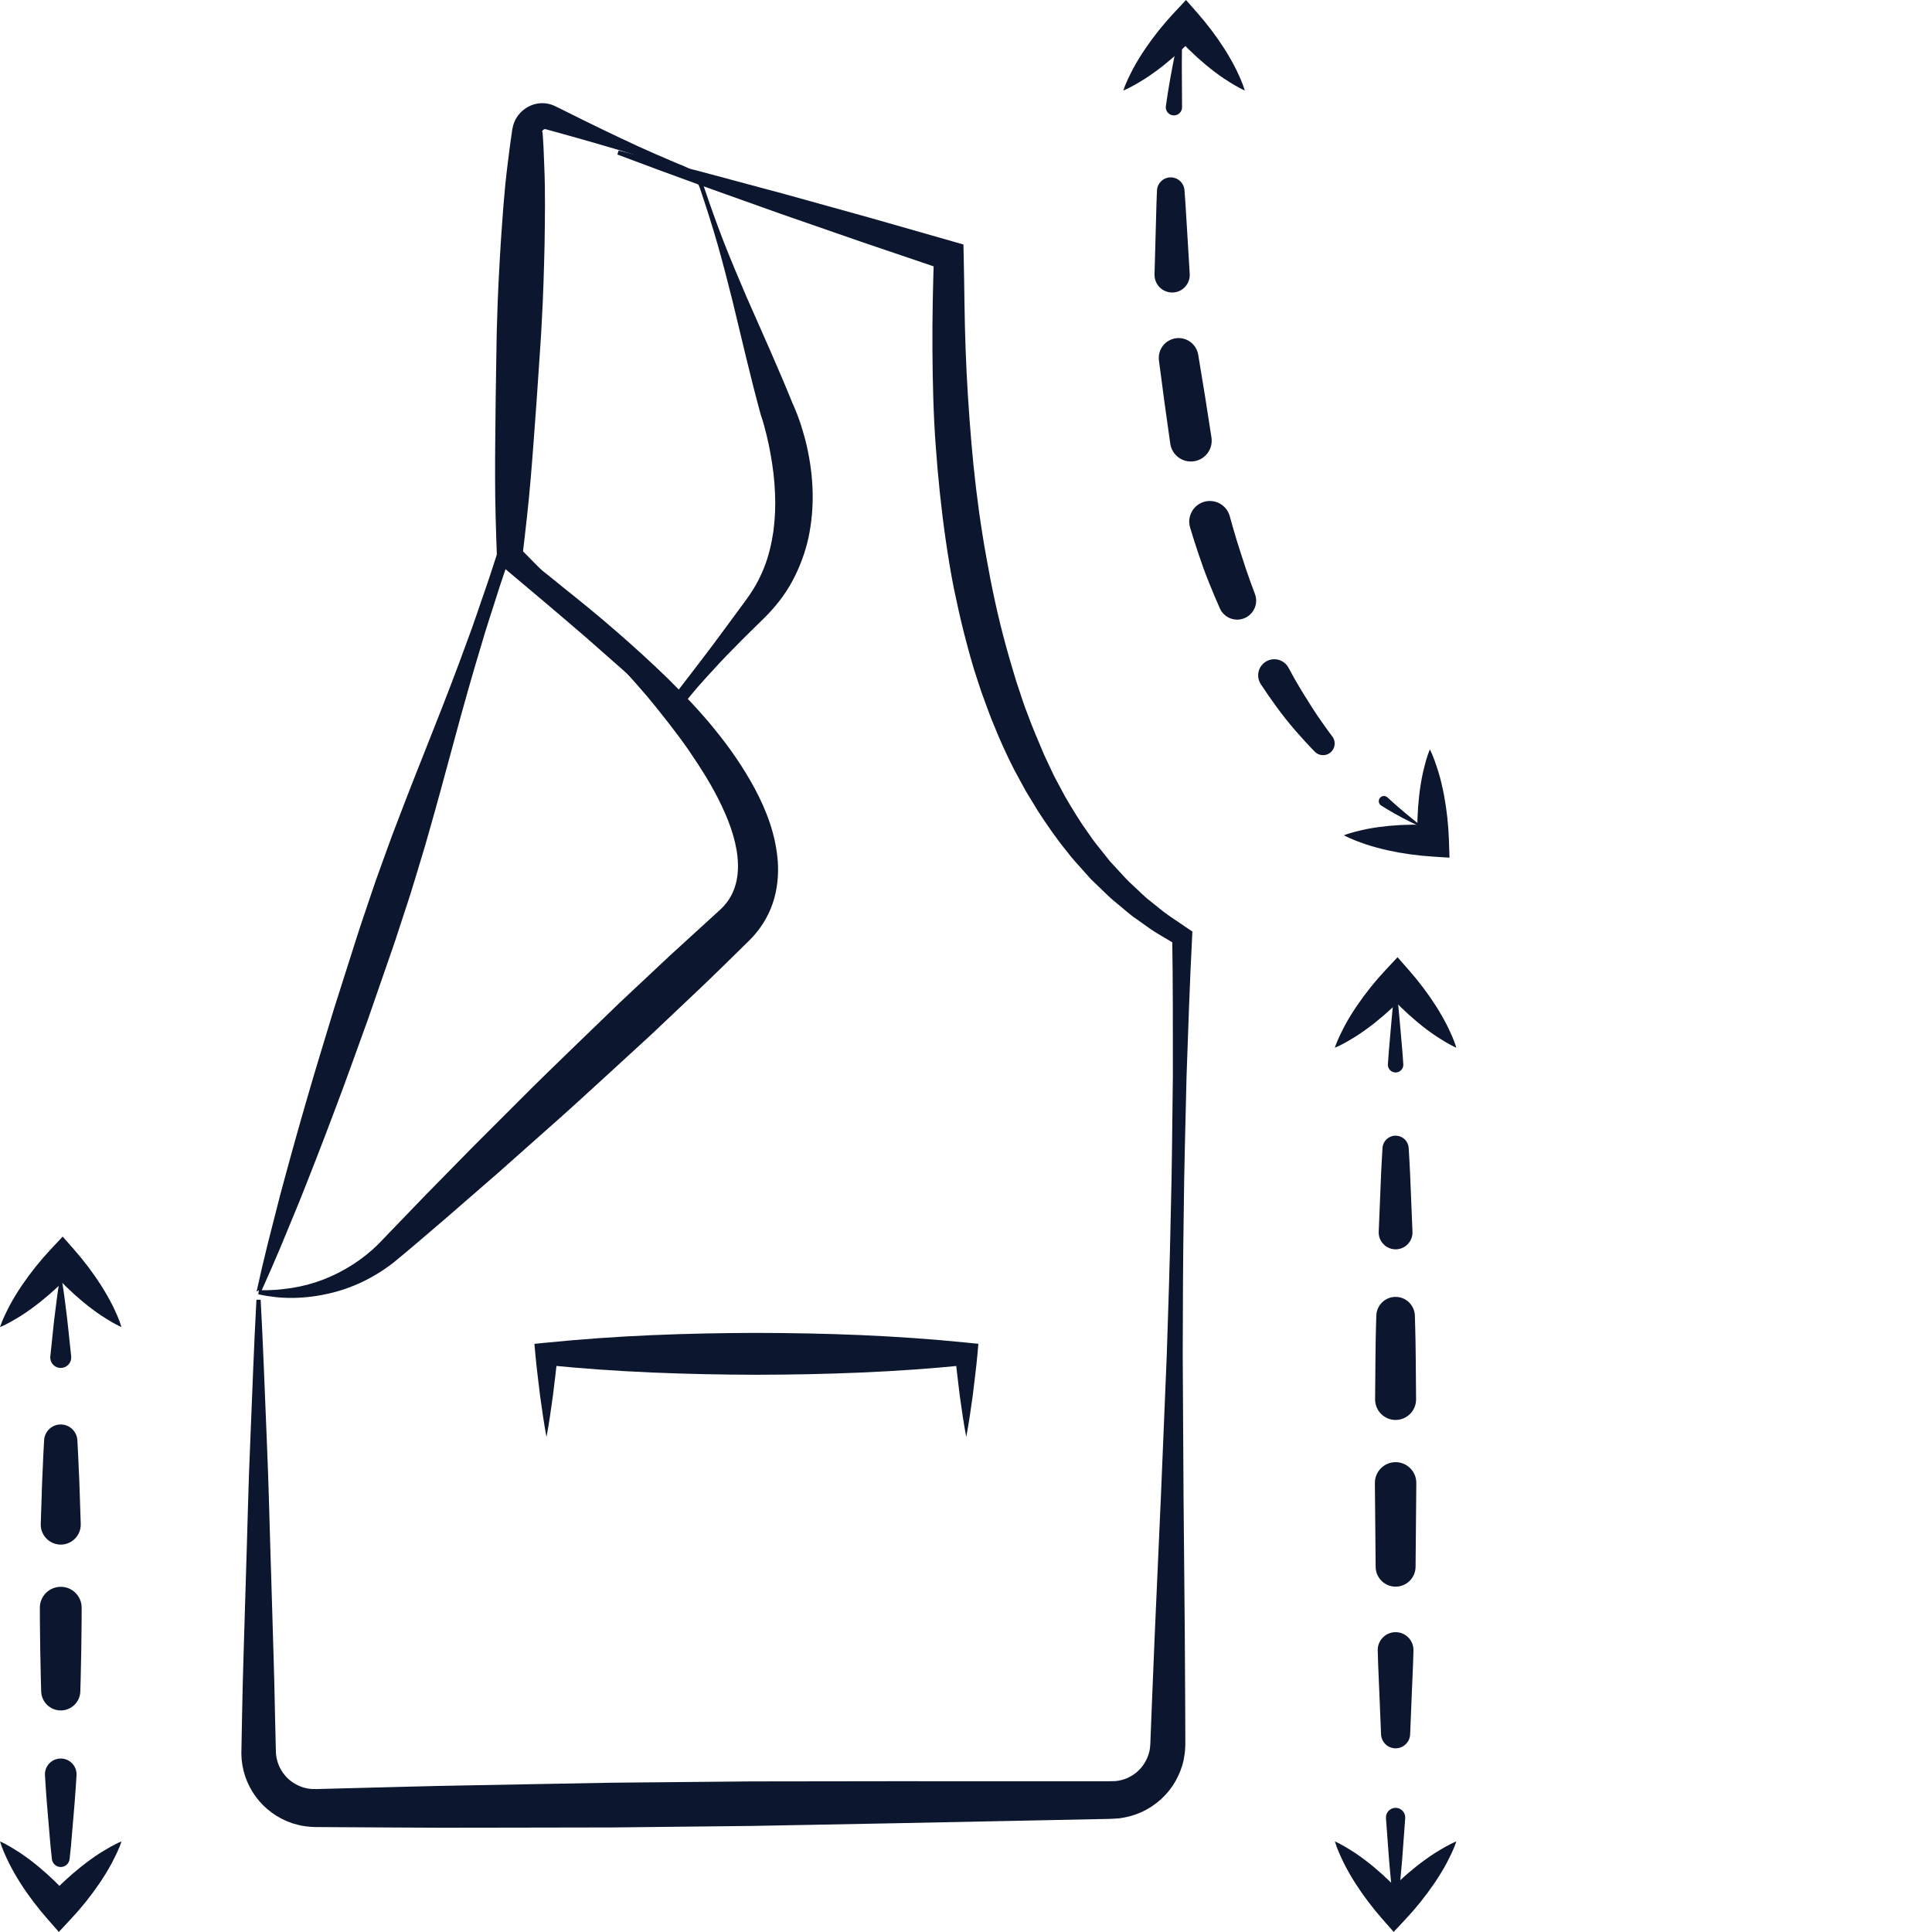 <svg width="96" height="96" viewBox="0 0 96 96" fill="none" xmlns="http://www.w3.org/2000/svg">
<path d="M12.834 64.314C12.89 63.902 12.857 64.199 12.873 64.107H12.886H12.913L12.966 64.109H13.072L13.281 64.11L13.7 64.091C13.977 64.066 14.253 64.039 14.525 63.995C15.069 63.907 15.6 63.762 16.105 63.565C17.112 63.166 18.033 62.575 18.776 61.842L21.121 59.408L23.506 56.979L25.914 54.572C26.714 53.769 27.529 52.978 28.344 52.188L30.792 49.823L33.274 47.495L35.781 45.206C36.413 44.63 36.697 43.846 36.668 42.913C36.64 41.986 36.314 40.99 35.86 40.041C35.412 39.083 34.825 38.163 34.206 37.257C33.576 36.355 32.882 35.482 32.172 34.62C31.442 33.773 30.696 32.934 29.904 32.133C29.117 31.327 28.308 30.539 27.478 29.771C26.64 29.015 25.785 28.274 24.906 27.561L25.417 27.41C25.156 28.177 24.889 28.942 24.648 29.715C24.405 30.488 24.144 31.255 23.921 32.034C23.45 33.586 23.013 35.147 22.59 36.714C22.164 38.281 21.746 39.849 21.298 41.407C21.084 42.19 20.834 42.961 20.605 43.738C20.377 44.517 20.109 45.281 19.862 46.053C19.618 46.826 19.344 47.587 19.08 48.354L18.284 50.65C17.73 52.174 17.192 53.702 16.614 55.218C16.046 56.736 15.457 58.247 14.854 59.755L13.924 62.007C13.608 62.757 13.282 63.502 12.946 64.243L12.834 64.314ZM12.749 64.178C12.924 63.382 13.109 62.59 13.304 61.8L13.906 59.441C14.325 57.873 14.757 56.309 15.21 54.751C15.656 53.193 16.138 51.645 16.606 50.093L17.344 47.776C17.592 47.006 17.828 46.23 18.093 45.465C18.358 44.699 18.601 43.926 18.884 43.166C19.165 42.406 19.426 41.639 19.724 40.885C20.297 39.367 20.901 37.861 21.497 36.351C22.096 34.843 22.68 33.33 23.232 31.806C23.52 31.047 23.769 30.276 24.037 29.512C24.306 28.748 24.552 27.975 24.801 27.204L24.946 26.758L25.312 27.054C26.196 27.77 27.102 28.459 27.982 29.186C28.874 29.896 29.76 30.618 30.622 31.371C31.488 32.12 32.336 32.895 33.166 33.697C33.984 34.511 34.792 35.344 35.526 36.258C36.268 37.166 36.944 38.141 37.518 39.21C38.084 40.278 38.548 41.467 38.648 42.812C38.694 43.482 38.628 44.195 38.398 44.882C38.169 45.565 37.753 46.212 37.258 46.705C36.434 47.514 35.638 48.3 34.813 49.087L32.341 51.426L29.832 53.727C28.994 54.495 28.157 55.261 27.305 56.011L24.757 58.273L22.185 60.508C21.308 61.25 20.485 61.978 19.562 62.73C18.594 63.486 17.486 64.019 16.322 64.279C15.742 64.412 15.153 64.483 14.566 64.493C14.274 64.496 13.981 64.483 13.692 64.453L13.261 64.394L13.046 64.354L12.941 64.334L12.888 64.323L12.861 64.319L12.848 64.317C12.854 64.223 12.813 64.52 12.861 64.107L12.749 64.178Z" fill="#0C172F"/>
<path d="M34.774 9.337C34.676 9.053 34.48 8.804 34.229 8.641C33.99 8.49 33.646 8.412 33.352 8.296C32.738 8.084 32.122 7.881 31.504 7.685C30.264 7.304 29.013 6.945 27.758 6.598L27.289 6.468L27.17 6.436C27.132 6.424 27.085 6.41 27.085 6.417C27.062 6.414 27.044 6.424 27.028 6.429C26.962 6.458 26.928 6.53 26.944 6.568C26.95 6.57 26.945 6.586 26.953 6.573C26.962 6.562 26.962 6.522 26.961 6.586L26.96 6.648C26.966 6.562 26.962 6.629 26.964 6.612V6.62L26.965 6.634L26.966 6.665L26.974 6.786L27.005 7.274L27.044 8.248C27.102 9.548 27.076 10.842 27.06 12.138C27.029 13.434 26.993 14.729 26.918 16.022C26.89 16.669 26.837 17.316 26.797 17.962L26.665 19.902C26.569 21.194 26.481 22.488 26.37 23.78C26.262 25.072 26.112 26.361 25.958 27.652L25.754 27.158C27.052 28.476 28.349 29.793 29.665 31.092L31.654 33.021L33.676 34.916L33.198 34.98C33.422 34.648 33.63 34.396 33.848 34.106L34.492 33.268L35.132 32.429C35.349 32.153 35.552 31.864 35.764 31.584L37.017 29.884C37.224 29.601 37.392 29.354 37.553 29.074C37.709 28.798 37.841 28.512 37.961 28.222C38.194 27.638 38.337 27.025 38.429 26.404C38.512 25.778 38.54 25.141 38.51 24.5C38.484 23.858 38.408 23.213 38.29 22.57C38.233 22.249 38.168 21.928 38.088 21.61C38.013 21.301 37.921 20.962 37.832 20.697L37.81 20.638C37.293 18.758 36.86 16.85 36.398 14.952C36.158 14.006 35.921 13.058 35.65 12.122C35.382 11.186 35.084 10.26 34.774 9.337ZM34.972 9.27C35.285 10.192 35.609 11.11 35.962 12.017C36.314 12.926 36.7 13.822 37.081 14.721C37.866 16.51 38.677 18.292 39.405 20.1L39.384 20.042C39.556 20.428 39.68 20.756 39.8 21.118C39.913 21.476 40.016 21.834 40.097 22.2C40.261 22.93 40.36 23.68 40.38 24.438C40.397 25.197 40.333 25.966 40.172 26.721C40.006 27.476 39.729 28.212 39.361 28.893C39.177 29.236 38.96 29.558 38.726 29.864C38.493 30.164 38.222 30.464 37.97 30.712C37.468 31.204 36.965 31.692 36.478 32.194C35.981 32.689 35.509 33.205 35.04 33.722C34.802 33.978 34.578 34.246 34.354 34.512C34.136 34.772 33.904 35.065 33.73 35.309L33.514 35.613L33.252 35.374L31.202 33.509L29.122 31.678C27.725 30.47 26.308 29.281 24.893 28.092L24.701 27.93L24.689 27.6C24.642 26.301 24.6 25.002 24.601 23.705C24.597 22.409 24.618 21.113 24.63 19.817L24.66 17.873C24.673 17.225 24.674 16.577 24.7 15.93C24.733 14.634 24.805 13.341 24.884 12.048C24.974 10.756 25.056 9.462 25.222 8.172L25.344 7.205L25.413 6.721L25.432 6.601L25.436 6.57L25.438 6.556L25.444 6.497L25.454 6.437C25.457 6.42 25.48 6.301 25.505 6.212C25.532 6.118 25.561 6.061 25.592 5.986C25.864 5.424 26.461 5.085 27.049 5.13C27.193 5.142 27.338 5.172 27.468 5.225C27.546 5.253 27.574 5.27 27.61 5.288L27.72 5.341L28.157 5.558C29.321 6.14 30.492 6.708 31.67 7.253C32.261 7.521 32.854 7.782 33.452 8.034C33.75 8.172 34.049 8.248 34.357 8.45C34.645 8.646 34.865 8.941 34.972 9.27Z" fill="#0C172F"/>
<path d="M27.155 71.403C27.024 70.715 26.93 70.025 26.834 69.338C26.754 68.648 26.66 67.96 26.599 67.271L26.554 66.775L27.155 66.715C28.894 66.541 30.631 66.419 32.37 66.344C34.107 66.269 35.846 66.235 37.583 66.231C39.322 66.234 41.06 66.267 42.798 66.341C44.536 66.416 46.274 66.537 48.012 66.712L48.615 66.773L48.571 67.271C48.51 67.96 48.415 68.648 48.336 69.338C48.239 70.025 48.144 70.715 48.012 71.403C47.88 70.715 47.786 70.025 47.688 69.338C47.61 68.648 47.515 67.96 47.454 67.271L48.012 67.829C46.274 68.005 44.536 68.127 42.798 68.2C41.06 68.276 39.322 68.308 37.583 68.311C35.846 68.307 34.107 68.273 32.37 68.198C30.631 68.124 28.894 68.001 27.155 67.827L27.711 67.271C27.65 67.96 27.556 68.648 27.476 69.338C27.38 70.025 27.286 70.715 27.155 71.403Z" fill="#0C172F"/>
<path d="M30.738 7.48C32.133 7.826 33.525 8.182 34.914 8.55L39.076 9.668L43.225 10.821L47.367 12.004L47.873 12.149L47.885 12.709C47.921 14.281 47.922 15.822 47.981 17.369C48.011 18.141 48.045 18.912 48.096 19.681C48.145 20.452 48.201 21.22 48.267 21.986C48.397 23.52 48.577 25.048 48.819 26.562C48.934 27.32 49.083 28.07 49.221 28.824C49.37 29.573 49.531 30.32 49.715 31.06C49.898 31.8 50.101 32.534 50.32 33.262C50.422 33.629 50.537 33.992 50.661 34.349C50.781 34.709 50.896 35.072 51.037 35.424C51.296 36.137 51.596 36.83 51.892 37.528L52.374 38.553L52.908 39.552C53.285 40.204 53.677 40.849 54.12 41.458C54.328 41.773 54.566 42.064 54.803 42.357L55.154 42.798L55.537 43.213C55.791 43.49 56.041 43.774 56.324 44.022C56.604 44.273 56.86 44.554 57.163 44.778C57.46 45.009 57.742 45.261 58.052 45.476L58.989 46.113L59.249 46.289L59.236 46.549C59.117 48.86 59.04 51.169 58.959 53.48C58.907 55.79 58.837 58.101 58.817 60.412C58.78 62.722 58.775 65.034 58.769 67.345L58.809 74.281L58.872 81.217L58.892 84.684L58.898 86.418V86.634V86.689L58.895 86.786L58.888 86.894C58.889 87.005 58.85 87.273 58.813 87.46C58.733 87.832 58.589 88.189 58.401 88.52C58.024 89.181 57.431 89.714 56.734 90.037C56.385 90.194 56.012 90.3 55.63 90.35C55.205 90.388 54.973 90.38 54.672 90.389L51.206 90.46L44.273 90.6L37.341 90.73L30.408 90.805L23.474 90.817C21.163 90.826 18.851 90.798 16.54 90.79L15.625 90.784L15.408 90.772C15.351 90.772 15.207 90.749 15.111 90.736C14.884 90.706 14.72 90.653 14.529 90.598C13.797 90.356 13.149 89.884 12.704 89.266C12.249 88.656 12.001 87.894 11.993 87.144L12.025 85.384C12.065 83.073 12.152 80.762 12.216 78.45C12.292 76.14 12.337 73.828 12.44 71.517C12.537 69.206 12.616 66.894 12.742 64.584H12.952C13.079 66.894 13.157 69.206 13.255 71.517C13.357 73.828 13.402 76.14 13.479 78.45C13.543 80.762 13.629 83.073 13.669 85.384L13.71 87.092C13.735 87.493 13.881 87.88 14.133 88.184C14.377 88.496 14.724 88.712 15.091 88.824C15.177 88.844 15.292 88.877 15.353 88.877C15.4 88.88 15.397 88.893 15.485 88.893L15.703 88.898L16.52 88.876C18.831 88.822 21.141 88.746 23.453 88.71L30.385 88.582L37.319 88.517L44.252 88.508L51.187 88.509H54.653C54.929 88.509 55.276 88.512 55.428 88.502C55.62 88.482 55.809 88.436 55.989 88.362C56.345 88.21 56.664 87.948 56.869 87.61C56.971 87.441 57.053 87.26 57.101 87.068C57.116 86.97 57.139 86.954 57.148 86.777L57.157 86.669L57.16 86.642C57.163 86.594 57.158 86.677 57.16 86.658L57.161 86.604L57.169 86.388L57.237 84.654L57.38 81.19L57.689 74.261L57.976 67.332C58.052 65.021 58.129 62.71 58.173 60.4C58.236 58.09 58.248 55.778 58.279 53.468C58.28 51.156 58.284 48.844 58.246 46.532L58.493 46.969L57.457 46.352C57.114 46.141 56.797 45.892 56.467 45.664C56.128 45.441 55.837 45.161 55.523 44.909C55.204 44.658 54.919 44.374 54.629 44.093L54.194 43.672L53.792 43.221C53.521 42.922 53.248 42.624 53.007 42.301C52.496 41.676 52.04 41.013 51.599 40.338L50.971 39.308L50.396 38.249C50.032 37.533 49.694 36.805 49.4 36.06C49.24 35.692 49.106 35.316 48.968 34.941C48.825 34.566 48.694 34.189 48.575 33.809C48.317 33.052 48.117 32.28 47.914 31.51C47.718 30.738 47.547 29.962 47.386 29.185C47.234 28.406 47.106 27.622 46.993 26.84C46.767 25.272 46.605 23.698 46.493 22.124C46.377 20.55 46.344 18.974 46.332 17.402C46.321 15.832 46.357 14.254 46.407 12.709L46.925 13.416L42.846 12.033L38.779 10.621L34.72 9.173C33.369 8.685 32.021 8.186 30.676 7.678L30.738 7.48Z" fill="#0C172F"/>
<path d="M58.741 1.16C58.741 1.16 58.733 2.204 58.724 3.248C58.731 4.288 58.736 5.328 58.736 5.328C58.737 5.551 58.557 5.734 58.335 5.735C58.111 5.736 57.928 5.556 57.927 5.332C57.927 5.314 57.928 5.292 57.931 5.275C57.931 5.275 58.073 4.235 58.279 3.206C58.375 2.691 58.489 2.178 58.58 1.796C58.668 1.412 58.741 1.16 58.741 1.16Z" fill="#0C172F"/>
<path d="M58.856 9.448C58.856 9.448 58.875 9.708 58.903 10.097C58.927 10.488 58.959 11.006 58.991 11.526C59.053 12.566 59.116 13.606 59.116 13.606C59.147 14.089 58.779 14.504 58.297 14.533C57.815 14.562 57.399 14.196 57.37 13.713C57.368 13.688 57.368 13.661 57.368 13.636C57.368 13.636 57.396 12.594 57.425 11.553C57.439 11.033 57.453 10.512 57.464 10.122C57.48 9.732 57.489 9.472 57.489 9.472C57.504 9.093 57.823 8.798 58.2 8.813C58.552 8.828 58.831 9.105 58.856 9.448Z" fill="#0C172F"/>
<path d="M59.539 17.626C59.539 17.626 59.707 18.652 59.876 19.679C60.036 20.707 60.196 21.735 60.196 21.735C60.285 22.3 59.9 22.831 59.336 22.919C58.771 23.01 58.242 22.623 58.152 22.059C58.151 22.055 58.15 22.044 58.15 22.042C58.15 22.042 58.004 21.011 57.86 19.98C57.724 18.948 57.588 17.916 57.588 17.916C57.515 17.376 57.894 16.88 58.434 16.807C58.963 16.736 59.451 17.103 59.539 17.626Z" fill="#0C172F"/>
<path d="M61.107 25.653C61.107 25.653 61.176 25.898 61.279 26.266C61.383 26.631 61.531 27.117 61.69 27.598C61.991 28.565 62.355 29.509 62.355 29.509C62.542 29.994 62.299 30.539 61.814 30.726C61.344 30.907 60.82 30.687 60.616 30.235L60.614 30.23C60.614 30.23 60.175 29.253 59.804 28.249C59.624 27.745 59.455 27.238 59.334 26.857C59.216 26.475 59.138 26.222 59.138 26.222C58.971 25.682 59.274 25.107 59.814 24.939C60.355 24.773 60.93 25.075 61.096 25.617C61.099 25.623 61.1 25.631 61.103 25.638L61.107 25.653Z" fill="#0C172F"/>
<path d="M64.025 33.181C64.025 33.181 64.147 33.403 64.331 33.737C64.518 34.067 64.778 34.499 65.051 34.925C65.582 35.787 66.201 36.593 66.201 36.593C66.395 36.846 66.347 37.21 66.094 37.405C65.859 37.585 65.531 37.557 65.329 37.351L65.327 37.349C65.327 37.349 64.575 36.586 63.903 35.746C63.57 35.326 63.257 34.89 63.027 34.558C62.803 34.226 62.654 34.005 62.654 34.005C62.407 33.638 62.505 33.141 62.871 32.894C63.238 32.647 63.735 32.743 63.982 33.11C63.995 33.13 64.007 33.15 64.018 33.17L64.025 33.181Z" fill="#0C172F"/>
<path d="M68.94 39.621C68.94 39.621 69.378 40.026 69.84 40.411C70.299 40.797 70.782 41.163 70.782 41.163C70.782 41.163 70.224 40.925 69.687 40.639C69.148 40.358 68.632 40.028 68.632 40.028L68.628 40.026C68.51 39.95 68.475 39.791 68.551 39.672C68.627 39.552 68.786 39.517 68.904 39.593C68.918 39.602 68.93 39.612 68.94 39.621Z" fill="#0C172F"/>
<path d="M69.347 48.716C69.347 48.716 69.468 49.757 69.557 50.797C69.603 51.317 69.648 51.839 69.683 52.228C69.711 52.619 69.729 52.879 69.729 52.879C69.745 53.091 69.587 53.275 69.375 53.289C69.163 53.305 68.979 53.147 68.964 52.935C68.963 52.916 68.963 52.896 68.964 52.879C68.964 52.879 68.983 52.619 69.011 52.228C69.045 51.839 69.091 51.317 69.136 50.797C69.225 49.757 69.347 48.716 69.347 48.716Z" fill="#0C172F"/>
<path d="M69.997 57.042C69.997 57.042 70.064 58.083 70.1 59.123C70.142 60.164 70.185 61.204 70.185 61.204C70.205 61.667 69.844 62.059 69.381 62.078C68.918 62.096 68.526 61.736 68.508 61.274C68.507 61.251 68.507 61.227 68.508 61.204C68.508 61.204 68.55 60.164 68.593 59.123C68.629 58.083 68.696 57.042 68.696 57.042C68.72 56.683 69.029 56.41 69.388 56.432C69.72 56.454 69.977 56.719 69.997 57.042Z" fill="#0C172F"/>
<path d="M70.304 65.367C70.304 65.367 70.339 66.409 70.347 67.449C70.355 68.49 70.364 69.53 70.364 69.53C70.368 70.093 69.916 70.551 69.355 70.557C68.792 70.561 68.334 70.109 68.328 69.547C68.328 69.543 68.328 69.534 68.328 69.53C68.328 69.53 68.338 68.49 68.346 67.449C68.353 66.409 68.388 65.367 68.388 65.367C68.407 64.838 68.85 64.423 69.379 64.442C69.884 64.458 70.287 64.869 70.304 65.367Z" fill="#0C172F"/>
<path d="M70.376 73.693L70.339 77.856C70.335 78.404 69.885 78.844 69.337 78.84C68.796 78.834 68.36 78.396 68.355 77.856L68.317 73.693C68.312 73.125 68.769 72.66 69.337 72.654C69.905 72.649 70.371 73.106 70.376 73.674C70.376 73.68 70.376 73.689 70.376 73.693Z" fill="#0C172F"/>
<path d="M70.234 82.018C70.234 82.018 70.227 82.278 70.215 82.669C70.198 83.06 70.176 83.58 70.154 84.1C70.112 85.141 70.069 86.181 70.069 86.181C70.052 86.58 69.716 86.89 69.317 86.873C68.939 86.858 68.641 86.552 68.624 86.181C68.624 86.181 68.581 85.141 68.538 84.1C68.517 83.58 68.495 83.06 68.478 82.669C68.466 82.278 68.459 82.018 68.459 82.018C68.442 81.528 68.828 81.117 69.319 81.102C69.809 81.086 70.219 81.472 70.234 81.962C70.234 81.98 70.234 82.001 70.234 82.018Z" fill="#0C172F"/>
<path d="M69.824 90.344C69.824 90.344 69.748 91.385 69.671 92.425C69.576 93.467 69.483 94.507 69.483 94.507C69.476 94.581 69.41 94.637 69.334 94.631C69.267 94.625 69.216 94.572 69.21 94.507C69.21 94.507 69.116 93.467 69.022 92.425C68.946 91.385 68.868 90.344 68.868 90.344C68.85 90.08 69.047 89.851 69.311 89.831C69.575 89.812 69.804 90.009 69.824 90.273C69.826 90.296 69.826 90.321 69.824 90.344Z" fill="#0C172F"/>
<path d="M55.817 4.497C55.947 4.1 56.131 3.753 56.309 3.401C56.495 3.056 56.7 2.729 56.915 2.411C57.347 1.777 57.823 1.184 58.341 0.631L58.932 -1.85966e-05L59.499 0.645C59.988 1.203 60.437 1.793 60.841 2.425C61.041 2.744 61.232 3.069 61.404 3.412C61.485 3.588 61.573 3.757 61.648 3.939C61.724 4.119 61.796 4.301 61.855 4.497C61.668 4.415 61.496 4.32 61.327 4.221C61.156 4.125 60.999 4.016 60.835 3.913C60.516 3.701 60.217 3.471 59.927 3.232C59.351 2.752 58.82 2.231 58.328 1.676L59.485 1.691C58.972 2.249 58.416 2.769 57.816 3.248C57.515 3.485 57.204 3.713 56.873 3.925C56.536 4.129 56.204 4.339 55.817 4.497Z" fill="#0C172F"/>
<path d="M66.328 52.061C66.457 51.664 66.641 51.317 66.82 50.965C67.005 50.62 67.211 50.293 67.425 49.975C67.858 49.341 68.334 48.748 68.852 48.195L69.443 47.564L70.01 48.209C70.498 48.767 70.948 49.357 71.352 49.989C71.552 50.308 71.743 50.633 71.915 50.976C71.996 51.152 72.084 51.321 72.159 51.503C72.235 51.683 72.307 51.865 72.365 52.061C72.179 51.979 72.007 51.884 71.838 51.785C71.667 51.689 71.51 51.58 71.346 51.477C71.027 51.265 70.728 51.035 70.438 50.796C69.862 50.316 69.331 49.795 68.839 49.24L69.996 49.255C69.483 49.813 68.927 50.333 68.327 50.812C68.025 51.049 67.715 51.277 67.384 51.489C67.047 51.693 66.715 51.903 66.328 52.061Z" fill="#0C172F"/>
<path d="M71.048 37.235C71.237 37.607 71.353 37.983 71.474 38.358C71.588 38.734 71.674 39.11 71.748 39.487C71.89 40.241 71.972 40.997 71.997 41.754L72.025 42.618L71.169 42.562C70.429 42.514 69.693 42.414 68.96 42.253C68.594 42.17 68.228 42.074 67.865 41.953C67.684 41.886 67.501 41.829 67.32 41.753C67.138 41.679 66.958 41.602 66.778 41.505C66.969 41.43 67.158 41.377 67.346 41.326C67.536 41.273 67.724 41.239 67.912 41.195C68.288 41.121 68.662 41.073 69.037 41.035C69.784 40.967 70.526 40.961 71.266 41.006L70.438 41.813C70.406 41.055 70.432 40.295 70.518 39.533C70.562 39.151 70.621 38.77 70.705 38.387C70.8 38.003 70.888 37.621 71.048 37.235Z" fill="#0C172F"/>
<path d="M72.365 91.499C72.236 91.896 72.052 92.243 71.874 92.595C71.688 92.94 71.483 93.267 71.268 93.585C70.836 94.219 70.36 94.812 69.841 95.365L69.251 95.996L68.684 95.351C68.196 94.793 67.746 94.201 67.341 93.571C67.141 93.252 66.951 92.927 66.779 92.584C66.698 92.408 66.609 92.239 66.535 92.057C66.459 91.877 66.387 91.695 66.328 91.499C66.515 91.581 66.687 91.676 66.856 91.775C67.027 91.871 67.184 91.98 67.348 92.081C67.667 92.295 67.966 92.525 68.256 92.764C68.832 93.244 69.363 93.764 69.855 94.32L68.698 94.305C69.211 93.745 69.767 93.227 70.367 92.748C70.668 92.511 70.979 92.281 71.309 92.071C71.647 91.867 71.979 91.657 72.365 91.499Z" fill="#0C172F"/>
<path d="M3.018 63.235C3.018 63.235 3.06 63.495 3.12 63.886C3.184 64.276 3.244 64.796 3.312 65.316C3.378 65.836 3.424 66.358 3.468 66.747C3.509 67.138 3.537 67.398 3.537 67.398C3.566 67.684 3.36 67.94 3.073 67.971C2.786 68 2.53 67.794 2.5 67.507C2.496 67.471 2.497 67.432 2.5 67.398C2.5 67.398 2.528 67.138 2.569 66.747C2.613 66.358 2.658 65.836 2.725 65.316C2.793 64.796 2.853 64.276 2.917 63.886C2.977 63.495 3.018 63.235 3.018 63.235Z" fill="#0C172F"/>
<path d="M3.844 71.561C3.844 71.561 3.904 72.602 3.943 73.642L4.012 75.723C4.029 76.273 3.6 76.731 3.051 76.75C2.503 76.767 2.043 76.337 2.025 75.789C2.024 75.767 2.024 75.745 2.025 75.723L2.093 73.642C2.132 72.602 2.192 71.561 2.192 71.561C2.219 71.105 2.609 70.757 3.065 70.782C3.489 70.807 3.82 71.146 3.844 71.561Z" fill="#0C172F"/>
<path d="M4.058 79.886C4.058 79.886 4.058 80.927 4.039 81.968C4.024 83.009 3.991 84.049 3.991 84.049C3.975 84.586 3.526 85.007 2.988 84.99C2.472 84.974 2.063 84.557 2.047 84.049C2.047 84.049 2.014 83.009 1.999 81.968C1.98 80.927 1.98 79.886 1.98 79.886C1.98 79.313 2.444 78.848 3.019 78.848C3.592 78.846 4.058 79.312 4.058 79.885V79.886Z" fill="#0C172F"/>
<path d="M3.803 88.212C3.803 88.212 3.743 89.253 3.648 90.293C3.604 90.813 3.56 91.334 3.527 91.724C3.486 92.114 3.459 92.374 3.459 92.374C3.432 92.617 3.215 92.794 2.972 92.768C2.76 92.745 2.6 92.577 2.578 92.374C2.578 92.374 2.551 92.114 2.51 91.724C2.476 91.334 2.432 90.813 2.388 90.293C2.294 89.253 2.234 88.212 2.234 88.212C2.208 87.778 2.54 87.406 2.974 87.382C3.407 87.357 3.778 87.688 3.803 88.121C3.804 88.152 3.804 88.182 3.803 88.212Z" fill="#0C172F"/>
<path d="M0 65.943C0.131 65.545 0.313 65.199 0.492 64.847C0.677 64.501 0.883 64.175 1.097 63.856C1.529 63.223 2.005 62.629 2.524 62.076L3.115 61.445L3.681 62.091C4.171 62.648 4.62 63.24 5.024 63.871C5.224 64.189 5.415 64.515 5.587 64.857C5.668 65.033 5.756 65.203 5.831 65.384C5.907 65.564 5.979 65.747 6.037 65.943C5.851 65.86 5.679 65.765 5.509 65.667C5.339 65.571 5.181 65.461 5.017 65.36C4.699 65.147 4.4 64.916 4.109 64.677C3.533 64.197 3.003 63.677 2.511 63.121L3.668 63.136C3.155 63.695 2.599 64.215 1.999 64.693C1.697 64.931 1.387 65.16 1.056 65.371C0.719 65.575 0.387 65.784 0 65.943Z" fill="#0C172F"/>
<path d="M6.037 91.499C5.908 91.896 5.724 92.243 5.545 92.594C5.36 92.94 5.155 93.266 4.94 93.585C4.508 94.219 4.032 94.812 3.513 95.365L2.923 95.996L2.356 95.35C1.868 94.793 1.417 94.203 1.013 93.57C0.813 93.252 0.623 92.927 0.451 92.584C0.369 92.408 0.281 92.239 0.207 92.057C0.131 91.877 0.059 91.695 0 91.499C0.187 91.581 0.359 91.676 0.528 91.775C0.699 91.871 0.856 91.98 1.02 92.082C1.339 92.294 1.637 92.525 1.928 92.764C2.504 93.244 3.035 93.765 3.527 94.32L2.369 94.305C2.883 93.746 3.439 93.227 4.039 92.748C4.34 92.51 4.651 92.282 4.981 92.07C5.319 91.867 5.651 91.657 6.037 91.499Z" fill="#0C172F"/>
</svg>
